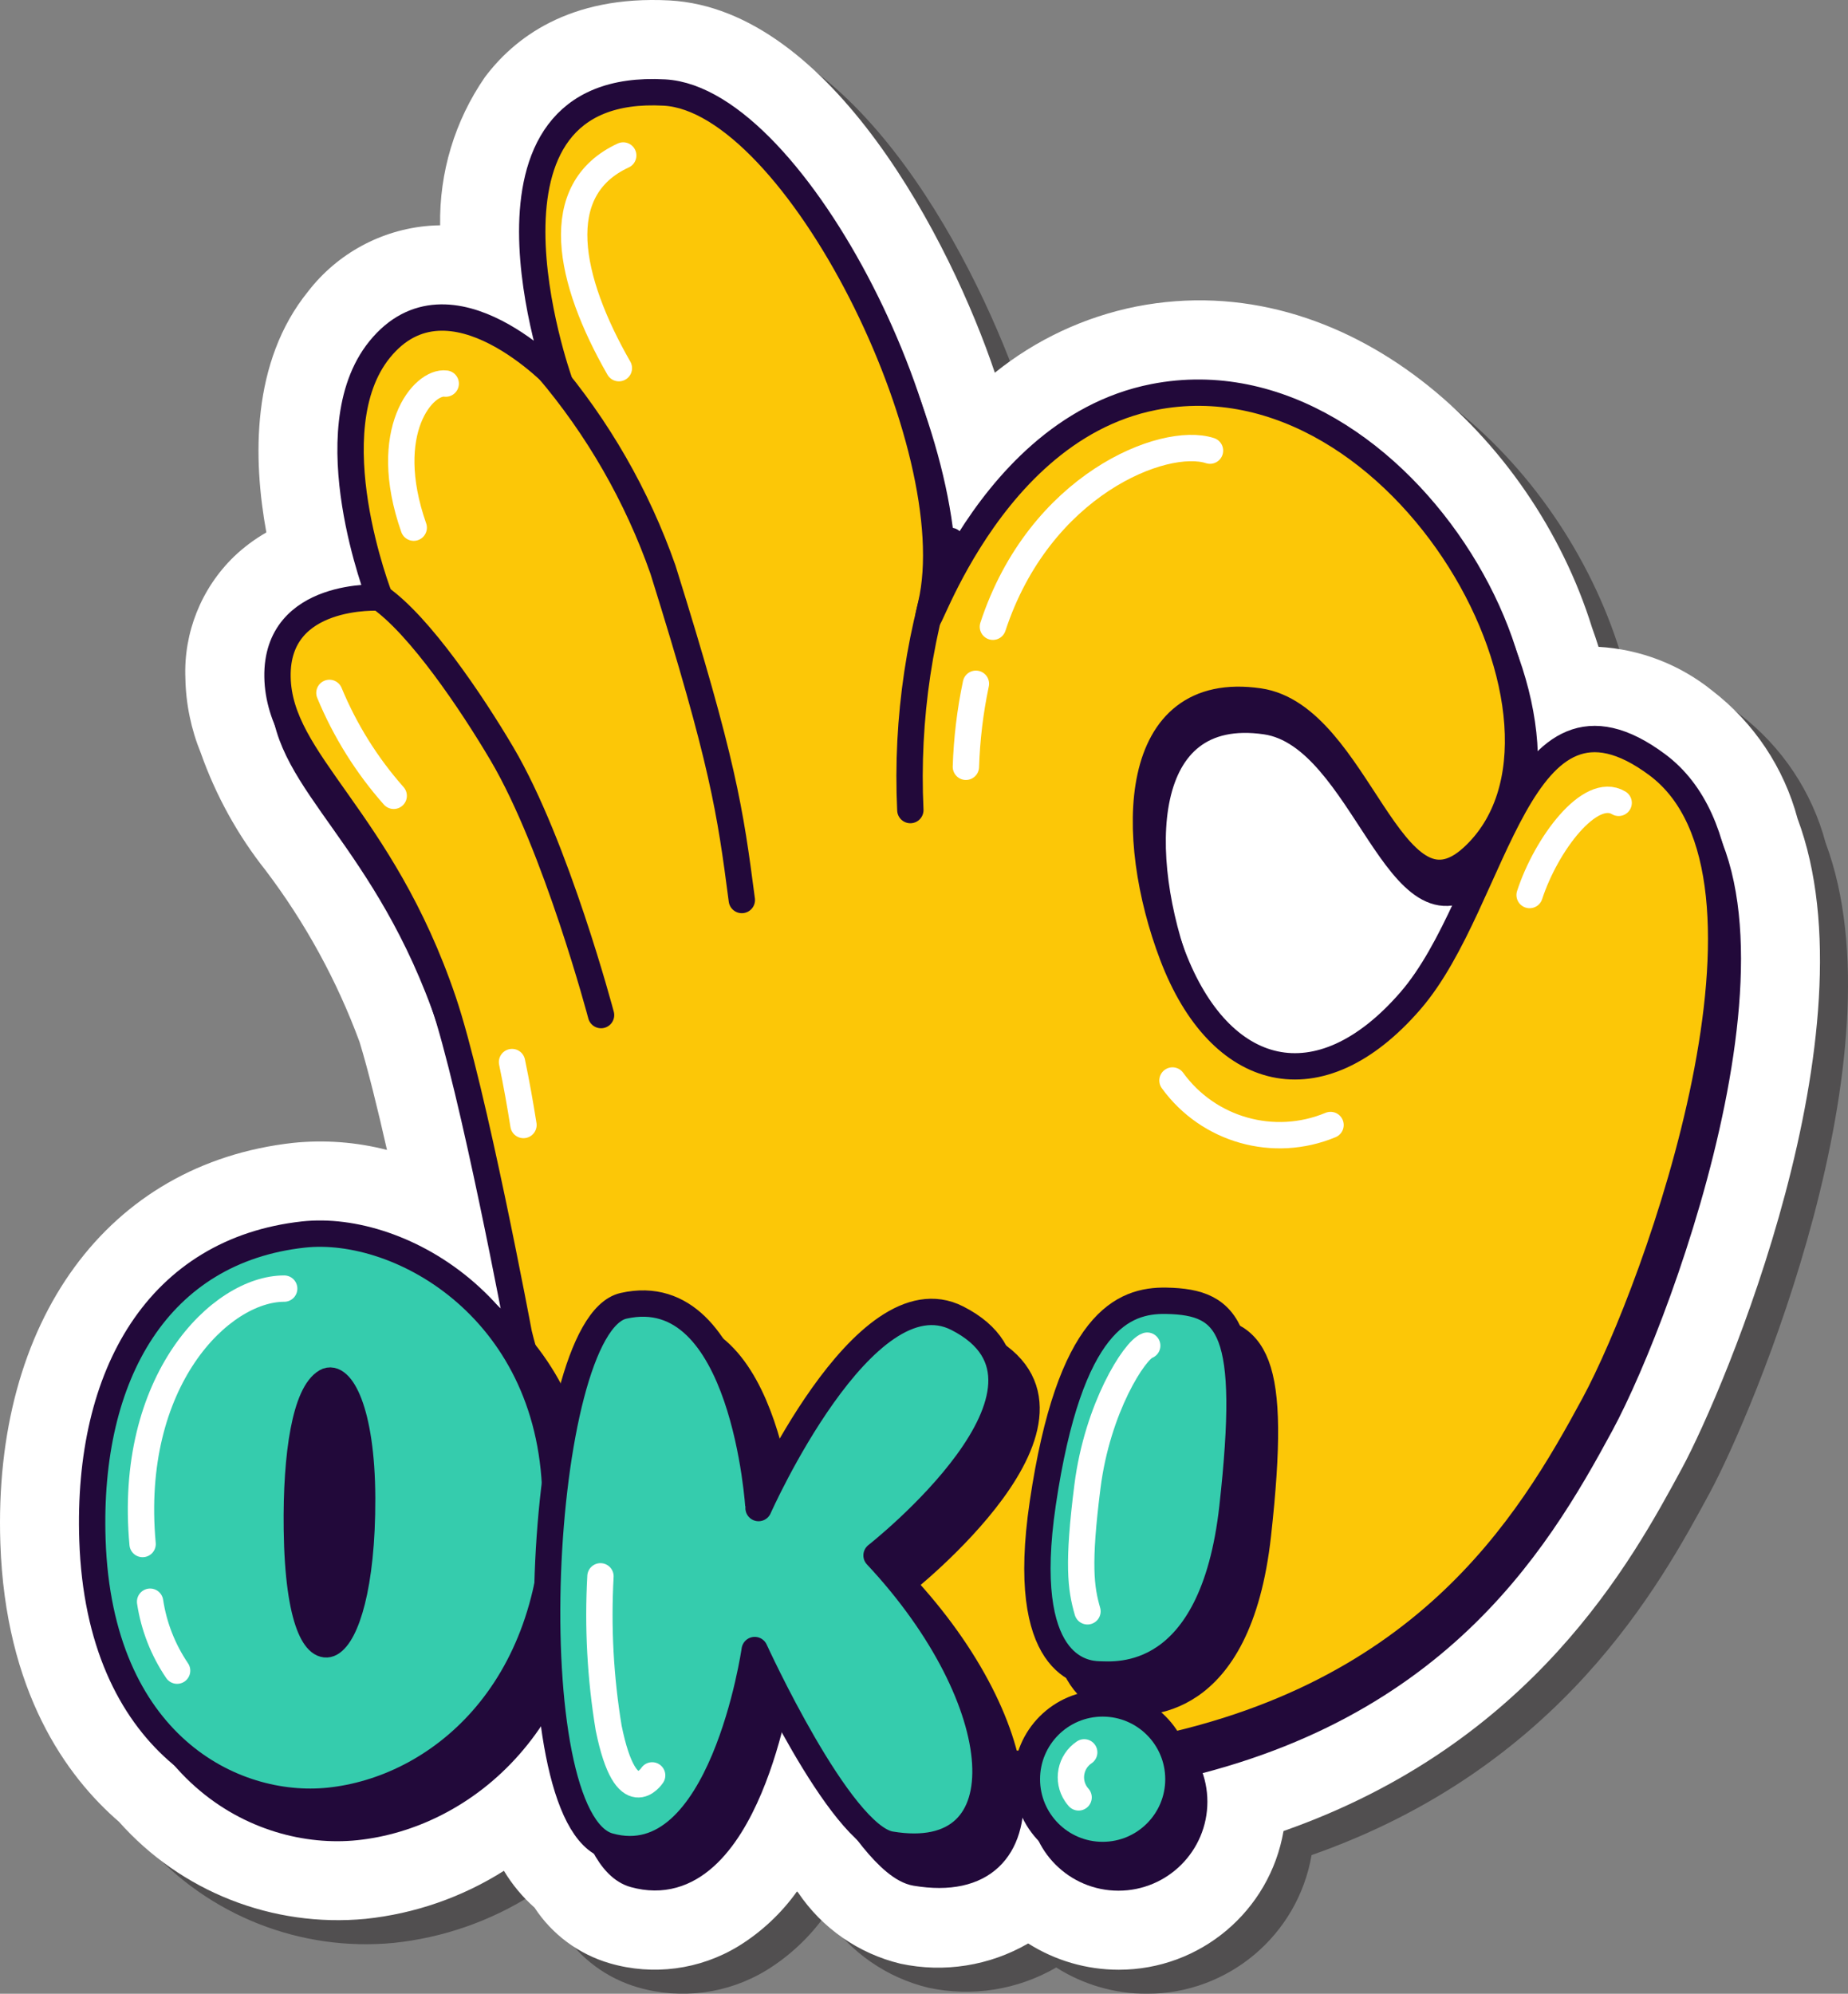 <?xml version="1.0"?><svg id="Layer_1" style="enable-background:new 0 0 70.151 75.669;" version="1.1" viewBox="0 0 70.151 75.669" xml:space="preserve" xmlns="http://www.w3.org/2000/svg" xmlns:xlink="http://www.w3.org/1999/xlink"><rect x="0" y="0" width="70.151" height="75.669" fill="#808080" stroke="none"/><style type="text/css">
	.st0{opacity:0.5;fill:#231F20;enable-background:new    ;}
	.st1{fill:#FFFFFF;}
	.st2{fill:#22093A;stroke:#22093A;stroke-linecap:round;stroke-linejoin:round;}
	.st3{fill:#FCC707;stroke:#22093A;stroke-linecap:round;stroke-linejoin:round;}
	.st4{fill:none;stroke:#22093A;stroke-linecap:round;stroke-linejoin:round;}
	.st5{fill:none;stroke:#FFFFFF;stroke-linecap:round;stroke-linejoin:round;}
	.st6{fill:#35CCAD;stroke:#22093A;stroke-linecap:round;stroke-linejoin:round;}
</style><g id="Layer_2_00000085229774773510653280000005005917250105545902_"><g id="Layer_1-2"><path class="st0" d="M69.299,31.982c-0.515-1.93-1.653-3.637-3.236-4.855    c-1.23-0.994-2.741-1.576-4.319-1.665c-0.076-0.245-0.159-0.49-0.248-0.735    c-2.248-7.227-9.295-13.746-17.296-12.182c-1.967,0.393-3.81,1.255-5.372,2.513    C37.172,10.13,32.635,1.273,26.488,0.93c-3.856-0.206-5.937,1.468-7.021,2.917    c-1.138,1.649-1.731,3.613-1.695,5.617c-0.139,0.002-0.279,0.008-0.42,0.019    c-1.814,0.147-3.481,1.051-4.593,2.492c-2.166,2.674-2.095,6.357-1.584,9.146    c-0.445,0.254-0.857,0.562-1.228,0.917c-1.245,1.208-1.917,2.889-1.846,4.622    c0.019,0.974,0.218,1.936,0.587,2.837c0.569,1.611,1.401,3.117,2.463,4.456    c1.501,1.982,2.702,4.175,3.562,6.507c0.321,1.05,0.688,2.536,1.041,4.098    c-1.163-0.3-2.37-0.391-3.565-0.268c-7.032,0.781-11.394,6.742-11.111,15.186    c0.189,5.643,2.5,8.85,4.505,10.581c2.353,2.65,5.829,4.019,9.357,3.683    c1.869-0.195,3.667-0.819,5.254-1.824c0.313,0.522,0.704,0.993,1.161,1.396    c0.669,1.023,1.683,1.773,2.856,2.114c1.645,0.479,3.415,0.245,4.879-0.645    c0.874-0.538,1.632-1.246,2.229-2.082l0.04,0.039c0.912,1.357,2.3,2.322,3.89,2.704    c1.655,0.354,3.382,0.08,4.846-0.769c1.028,0.652,2.22,0.998,3.438,0.998    c3.089,0.002,5.73-2.221,6.255-5.264c9.48-3.328,13.233-10.27,15.125-13.768    C66.518,53.665,72.305,40.012,69.299,31.982z"/><path class="st1" d="M68.236,31.07c-0.515-1.93-1.653-3.637-3.236-4.855    c-1.23-0.994-2.741-1.576-4.319-1.665c-0.076-0.245-0.159-0.49-0.248-0.735    c-2.248-7.227-9.295-13.746-17.296-12.182c-1.967,0.393-3.81,1.255-5.372,2.513    C36.109,9.217,31.572,0.361,25.424,0.017c-3.856-0.206-5.937,1.468-7.021,2.917    c-1.138,1.649-1.731,3.613-1.695,5.617c-0.139,0.002-0.279,0.008-0.42,0.019    c-1.814,0.147-3.481,1.051-4.593,2.492c-2.166,2.674-2.095,6.357-1.584,9.146    c-0.445,0.254-0.857,0.562-1.228,0.916C7.638,22.332,6.966,24.013,7.037,25.746    c0.019,0.974,0.218,1.936,0.587,2.837c0.569,1.611,1.401,3.117,2.463,4.456    c1.501,1.982,2.702,4.175,3.562,6.507c0.321,1.05,0.688,2.536,1.041,4.098    c-1.163-0.3-2.37-0.391-3.565-0.268C4.092,44.158-0.269,50.119,0.013,58.563    c0.189,5.643,2.5,8.85,4.505,10.581c2.353,2.65,5.829,4.019,9.357,3.683    c1.869-0.195,3.667-0.819,5.254-1.824c0.313,0.522,0.704,0.993,1.161,1.396    c0.669,1.023,1.683,1.773,2.856,2.114c1.645,0.479,3.415,0.245,4.879-0.645    c0.874-0.538,1.632-1.246,2.229-2.082l0.04,0.039c0.912,1.357,2.3,2.322,3.89,2.704    c1.655,0.354,3.382,0.08,4.846-0.769c1.028,0.652,2.22,0.998,3.438,0.998    c3.089,0.002,5.73-2.221,6.255-5.264c9.48-3.328,13.233-10.27,15.125-13.768    C65.454,52.753,71.241,39.099,68.236,31.07z"/><path class="st2" d="M63.162,29.778c-5.308-3.948-6.057,5.14-9.368,8.962    c-3.47,4.006-7.235,2.986-9.026-1.714c-1.727-4.531-1.618-10.364,3.283-9.65    c3.765,0.549,5.007,8.754,8.104,5.912c5.35-4.909-2.601-19.32-12.097-17.465    c-3.515,0.583-6.477,2.943-7.831,6.238l0.117-0.776c-0.332,0.895-0.606,1.811-0.82,2.742    c-0.058,0.192-0.033,0.123,0.071-0.32C37.016,17.666,30.457,4.545,25.48,4.267    c-8.042-0.449-4.013,10.908-4.013,10.908s-0.131-0.139-0.351-0.343    c-0.053-0.062-0.089-0.104-0.089-0.104l0.012,0.033c-1.122-1.02-4.224-3.395-6.374-0.741    c-2.486,3.069,0.003,9.416,0.003,9.416s-3.934-0.238-3.88,3.009    c0.054,3.247,3.928,5.328,6.291,12.299c1.136,3.35,2.871,12.626,2.871,12.626    c1.601,6.557,8.528,18.469,22.996,15.997c11.301-1.931,15.336-8.715,17.82-13.308    C63.149,49.652,68.813,33.981,63.162,29.778z"/><path class="st3" d="M19.696,50.614c1.601,6.557,8.528,18.469,22.996,15.997    C53.993,64.679,58.029,57.896,60.512,53.303c2.383-4.406,8.046-20.078,2.396-24.281    c-5.308-3.948-6.057,5.14-9.368,8.962c-3.47,4.006-7.235,2.986-9.026-1.714    c-1.727-4.531-1.618-10.364,3.283-9.65c3.765,0.549,5.006,8.754,8.104,5.912    c5.35-4.909-2.601-19.32-12.097-17.465C37.007,16.395,34.701,25.68,35.342,22.951    c1.419-6.041-5.14-19.162-10.116-19.439c-8.042-0.449-4.013,10.908-4.013,10.908    s-4.136-4.446-6.802-1.155c-2.486,3.069,0.003,9.416,0.003,9.416s-3.934-0.238-3.88,3.009    s3.928,5.328,6.291,12.299C17.961,41.338,19.696,50.614,19.696,50.614z"/><path class="st4" d="M14.415,22.68c1.517,1.062,3.476,3.961,4.637,5.927    c2.066,3.499,3.764,9.919,3.764,9.919"/><path class="st4" d="M20.774,13.973c1.922,2.256,3.41,4.848,4.392,7.644    c2.296,7.347,2.55,9.142,2.994,12.542"/><path class="st4" d="M36.091,20.529c-1.176,3.272-1.698,6.743-1.534,10.216"/><path class="st5" d="M16.92,14.559c-0.835-0.114-2.505,1.785-1.215,5.468"/><path class="st5" d="M19.437,40.309c0.172,0.823,0.313,1.626,0.434,2.389"/><path class="st5" d="M12.505,26.298c0.591,1.428,1.416,2.749,2.44,3.906"/><path class="st5" d="M45.932,17.103c-1.749-0.57-6.471,1.291-8.241,6.684"/><path class="st5" d="M37.046,25.951c-0.219,1.037-0.346,2.092-0.38,3.152"/><path class="st5" d="M58.065,33.97c0.627-1.923,2.297-4.149,3.38-3.499"/><path class="st5" d="M44.508,41.008c1.367,1.886,3.85,2.585,6,1.69"/><path class="st5" d="M23.658,5.901c-2.808,1.297-2.087,4.717-0.165,8.072"/><path class="st2" d="M12.531,47.854c3.716-0.413,9.576,2.916,9.579,10.183    s-4.53,10.885-8.597,11.307c-3.67,0.381-8.723-2.169-8.982-9.901    C4.318,53.109,7.073,48.461,12.531,47.854z"/><path class="st2" d="M13.404,53.437c0.524-0.304,1.355,1.06,1.365,4.426s-0.625,5.18-1.198,5.499    c-0.517,0.288-1.234-0.739-1.28-4.313C12.252,56.121,12.635,53.884,13.404,53.437z"/><path class="st2" d="M24.622,50.63c-3.293,0.742-4.186,19.502-0.545,20.509    c4.285,1.185,5.524-7.444,5.524-7.444s3.224,7.057,5.159,7.381    c5.14,0.862,4.616-5.475-0.534-10.973c0,0,8.173-6.407,3.062-9.004    c-3.54-1.799-7.541,7.207-7.541,7.207S29.225,49.592,24.622,50.63z"/><path class="st2" d="M45.244,50.424c-1.641-0.033-3.67,0.773-4.694,7.686    c-0.914,6.172,1.512,6.482,2.141,6.494s4.31,0.404,5.06-6.351    S47.675,50.473,45.244,50.424z"/><circle class="st2" cx="42.457" cy="68.382" r="2.876"/><path class="st6" d="M11.509,46.855c3.716-0.413,9.576,2.916,9.579,10.183s-4.53,10.885-8.597,11.307    c-3.67,0.381-8.723-2.169-8.982-9.901C3.296,52.11,6.051,47.461,11.509,46.855z"/><path class="st2" d="M12.382,52.438c0.524-0.304,1.355,1.06,1.365,4.426s-0.625,5.18-1.198,5.499    c-0.517,0.288-1.234-0.739-1.28-4.313C11.23,55.122,11.613,52.885,12.382,52.438z"/><path class="st6" d="M23.67,49.56c-3.293,0.742-4.186,19.502-0.545,20.509    c4.285,1.185,5.524-7.444,5.524-7.444s3.224,7.057,5.159,7.381    c5.14,0.862,4.616-5.475-0.534-10.973c0,0,8.173-6.407,3.062-9.004    c-3.54-1.799-7.541,7.207-7.541,7.207S28.273,48.523,23.67,49.56z"/><path class="st6" d="M44.278,49.369c-1.641-0.033-3.67,0.773-4.694,7.686    c-0.914,6.172,1.512,6.482,2.141,6.494s4.31,0.404,5.06-6.351    S46.709,49.417,44.278,49.369z"/><circle class="st6" cx="41.857" cy="67.527" r="2.876"/><path class="st5" d="M10.788,48.907c-2.413,0-5.945,3.489-5.375,9.694"/><path class="st5" d="M22.794,59.827c-0.107,1.926-0.003,3.858,0.312,5.761    c0.669,3.292,1.65,1.794,1.65,1.794"/><path class="st5" d="M43.549,51.072c-0.479,0.164-1.89,2.365-2.268,5.336s-0.252,3.872,0,4.747"/><path class="st5" d="M41.157,66.508c-0.523,0.351-0.663,1.059-0.312,1.582    c0.03,0.045,0.063,0.087,0.099,0.127"/><path class="st5" d="M5.698,60.79c0.142,0.938,0.492,1.832,1.025,2.617"/></g></g></svg>